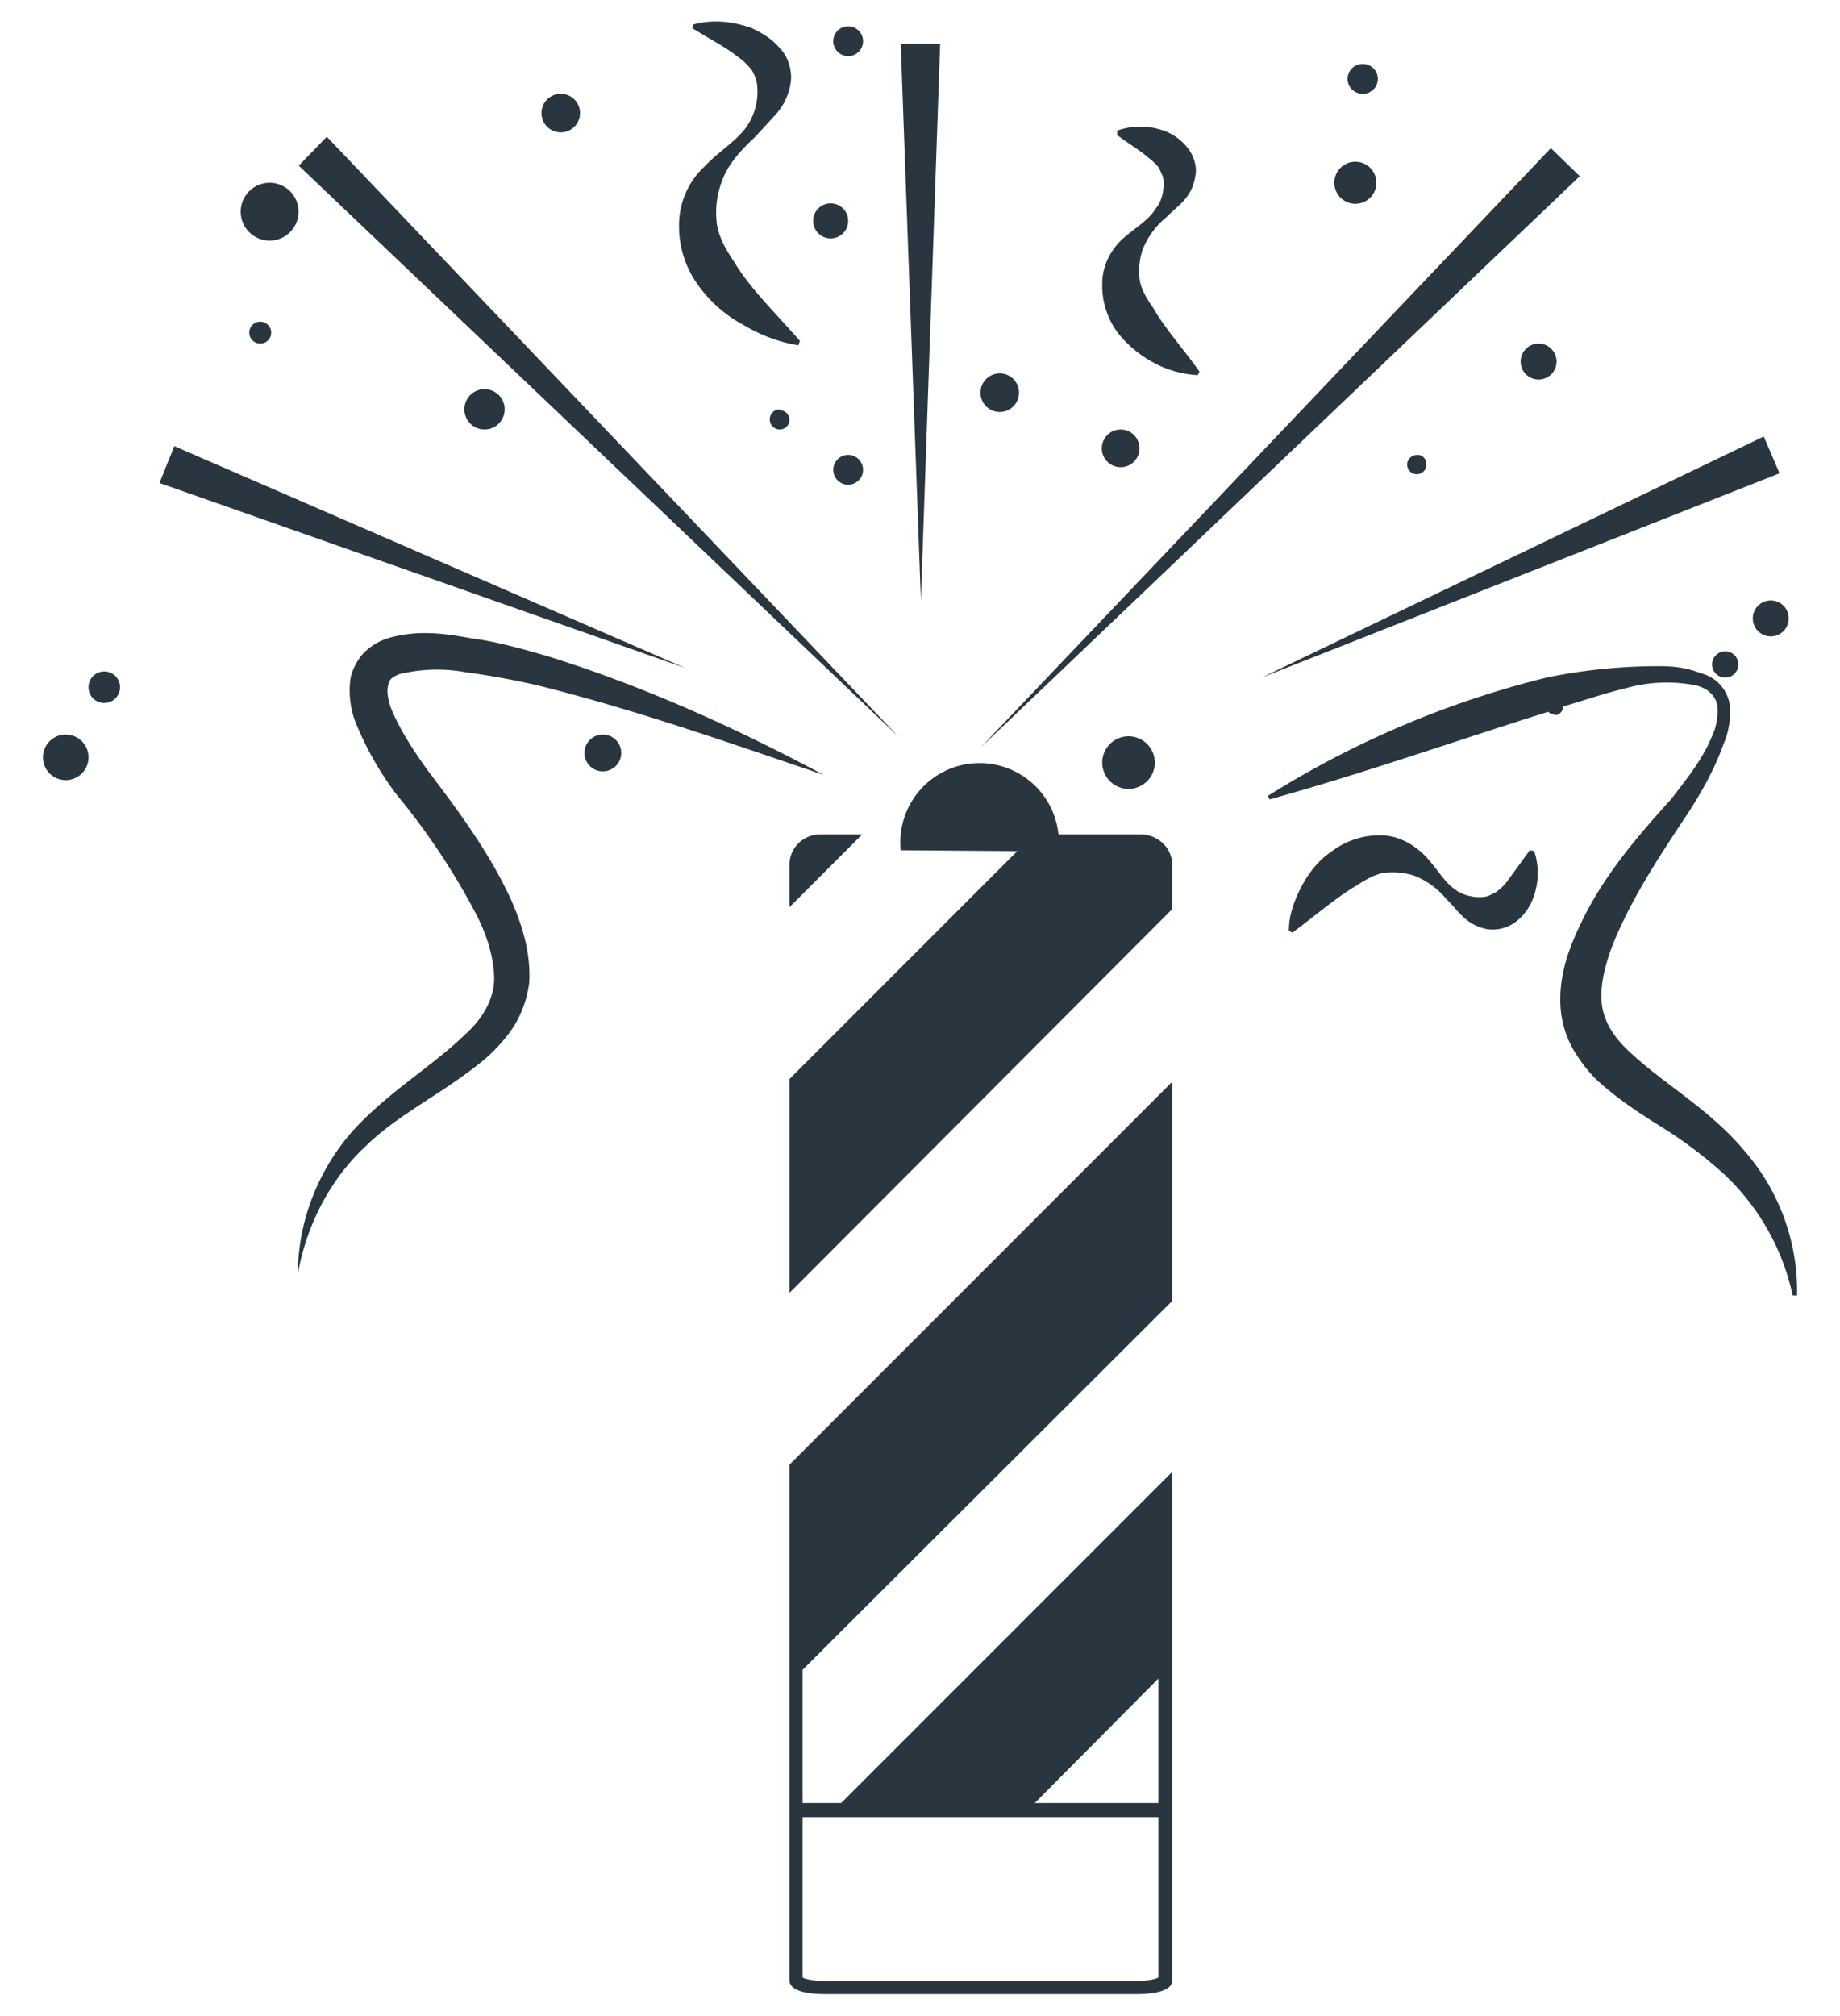 <svg xmlns="http://www.w3.org/2000/svg" xmlns:xlink="http://www.w3.org/1999/xlink" width="21" height="23" viewBox="0 0 21 23"><defs><path id="w0oba" d="M389.28 560.7a.9.9 0 0 1 1.8-.18h.94c.2 0 .36.16.36.35v.5l-4.37 4.38v-2.44l2.6-2.6zm7.75-7.69l-6.84 6.52 6.51-6.84zm-14.3-.45l6.52 6.84-6.84-6.51zm7-1.06l-.22 6.35-.23-6.35zm9.58 4.9l-5.91 2.33 5.73-2.75zm-18.32-.31l5.83 2.53-6-2.11zm5.92-4.81c.22-.06.44-.04.67.04.1.05.22.11.32.23.1.1.15.27.12.42a.69.69 0 0 1-.17.34l-.23.25c-.16.15-.3.3-.37.48a1 1 0 0 0-.07.5c.02.16.1.3.2.45.18.3.47.58.75.9l-.02.05a1.78 1.78 0 0 1-.62-.23c-.19-.1-.37-.25-.51-.44a1.14 1.14 0 0 1-.23-.7.91.91 0 0 1 .29-.67c.16-.17.35-.28.47-.44a.7.7 0 0 0 .13-.5.44.44 0 0 0-.06-.16.75.75 0 0 0-.17-.16c-.14-.11-.32-.2-.51-.32zm9.6 9.43a.8.8 0 0 1-.01.53.6.6 0 0 1-.18.26.44.44 0 0 1-.35.1c-.25-.05-.34-.23-.46-.34a.9.9 0 0 0-.37-.27.78.78 0 0 0-.36-.03c-.1.02-.2.08-.31.15-.22.13-.45.33-.72.53l-.04-.02c0-.18.06-.34.14-.5.08-.15.19-.3.34-.4a.9.9 0 0 1 .57-.19c.21 0 .4.12.52.25.13.14.2.28.33.37.12.09.3.1.38.07l.08-.04a.55.55 0 0 0 .12-.11l.27-.37zm-4.76-8.22a.79.79 0 0 1 .53 0 .6.6 0 0 1 .26.18c.08.09.13.23.1.35-.04.25-.22.34-.33.46a.9.9 0 0 0-.27.37.78.78 0 0 0-.03.36c.02.1.08.2.15.3.13.23.33.45.53.73l-.02.04a1.2 1.2 0 0 1-.5-.14c-.15-.08-.3-.2-.41-.34a.9.9 0 0 1-.18-.57c0-.21.11-.4.25-.52s.28-.2.36-.33c.1-.12.1-.3.08-.37l-.04-.09a.53.53 0 0 0-.11-.11c-.1-.09-.24-.17-.37-.27zm-7.22 2.95a.23.23 0 1 1 0 .46.23.23 0 0 1 0-.46zm4.15.75a.17.17 0 1 1 0 .34.17.17 0 0 1 0-.34zm7.88-1.27a.2.2 0 1 1 0 .41.2.2 0 0 1 0-.41zm-2-3.19a.17.17 0 1 1-.01.34.17.17 0 0 1 0-.34zm-.14 1.12a.24.24 0 1 1 0 .47.24.24 0 0 1 0-.47zm-2.54 6.55a.3.3 0 1 1 0 .6.3.3 0 0 1 0-.6zm-6-.02a.2.2 0 1 1 0 .42.2.2 0 0 1 0-.42zm2.02-3.7a.11.11 0 1 1 0 .22.11.11 0 0 1 0-.23zm-8.15 3.7a.26.26 0 1 1 0 .52.26.26 0 0 1 0-.52zm.44-.72a.18.18 0 1 1 0 .36.18.18 0 0 1 0-.36zm1.83-5.57a.33.33 0 1 1 0 .65.33.33 0 0 1 0-.65zm-.05 1.58a.12.12 0 1 1 0 .25.12.12 0 0 1 0-.25zm6.71-3.37a.17.17 0 1 1 0 .34.17.17 0 0 1 0-.34zm-3.28.77a.22.22 0 1 1 0 .44.22.22 0 0 1 0-.44zm3.08 1.25a.2.2 0 1 1 0 .4.2.2 0 0 1 0-.4zm1.93 1.94a.22.22 0 1 1 0 .44.22.22 0 0 1 0-.44zm1.38.64a.21.21 0 1 1 0 .43.21.21 0 0 1 0-.43zm4.96 3.25a.1.1 0 0 1-.08-.03c-1.05.33-2.1.7-3.18 1l-.02-.04a10.9 10.9 0 0 1 3.18-1.35 6.32 6.32 0 0 1 1.3-.13c.16 0 .31.02.46.08a.44.44 0 0 1 .33.35.91.91 0 0 1-.07.46c-.1.28-.24.53-.4.78-.32.48-.63.95-.84 1.45-.1.24-.17.5-.15.72.02.21.14.4.33.57.37.35.91.65 1.3 1.12a2.43 2.43 0 0 1 .6 1.65h-.05a2.66 2.66 0 0 0-.8-1.4 5 5 0 0 0-.66-.5c-.24-.15-.48-.3-.72-.51-.12-.1-.23-.24-.32-.39a1.13 1.13 0 0 1-.15-.5c-.02-.36.1-.67.23-.94.26-.55.65-1 1.03-1.42.17-.22.35-.44.46-.7a.69.69 0 0 0 .07-.37c-.02-.12-.12-.2-.24-.23a1.71 1.71 0 0 0-.8.03c-.25.06-.48.14-.72.21a.1.1 0 0 1-.1.1zm1.94-.72a.15.15 0 1 1 0 .3.15.15 0 0 1 0-.3zm.52-.58a.2.2 0 1 1 0 .41.2.2 0 0 1 0-.41zm-4.03-1.66c.06 0 .1.05.1.11a.11.11 0 0 1-.22 0c0-.06.05-.11.12-.11zm-6.78 3.65c-1.09-.37-2.17-.75-3.26-1.02a8.6 8.6 0 0 0-.82-.15 1.82 1.82 0 0 0-.76.02c-.1.04-.12.07-.13.13-.02.07 0 .19.05.3.1.23.25.46.41.68.34.45.7.93.95 1.48.12.28.22.59.2.93-.02.17-.08.34-.17.49-.09.14-.2.26-.31.36-.47.4-.99.63-1.38 1.01-.41.38-.68.9-.78 1.46 0-.58.22-1.16.61-1.61.4-.45.92-.75 1.3-1.12.2-.18.32-.39.33-.62 0-.23-.07-.48-.19-.72a7.83 7.83 0 0 0-.92-1.39 3.64 3.64 0 0 1-.46-.8 1.01 1.01 0 0 1-.07-.53c.02-.1.08-.22.16-.3a.69.69 0 0 1 .27-.16c.35-.1.65-.05.94 0 .3.04.58.12.86.2 1.1.34 2.16.82 3.17 1.36zm.44.68l-.83.83v-.48c0-.2.16-.35.35-.35zm-.83 9.34v-2.15l4.37-4.37v2.5l-4.22 4.21v1.52h.44l3.78-3.78v5.8c0 .15-.3.16-.42.16h-3.53c-.13 0-.42-.01-.42-.16v-3.73zm2.8 1.71h1.41v-1.42zm-2.65.16v1.83c.03.02.13.04.26.04h3.54c.13 0 .23-.02.26-.04v-1.83z"/></defs><g><g transform="translate(-379 -551)"><use fill="#2a363f" xlink:href="#w0oba"/></g></g></svg>